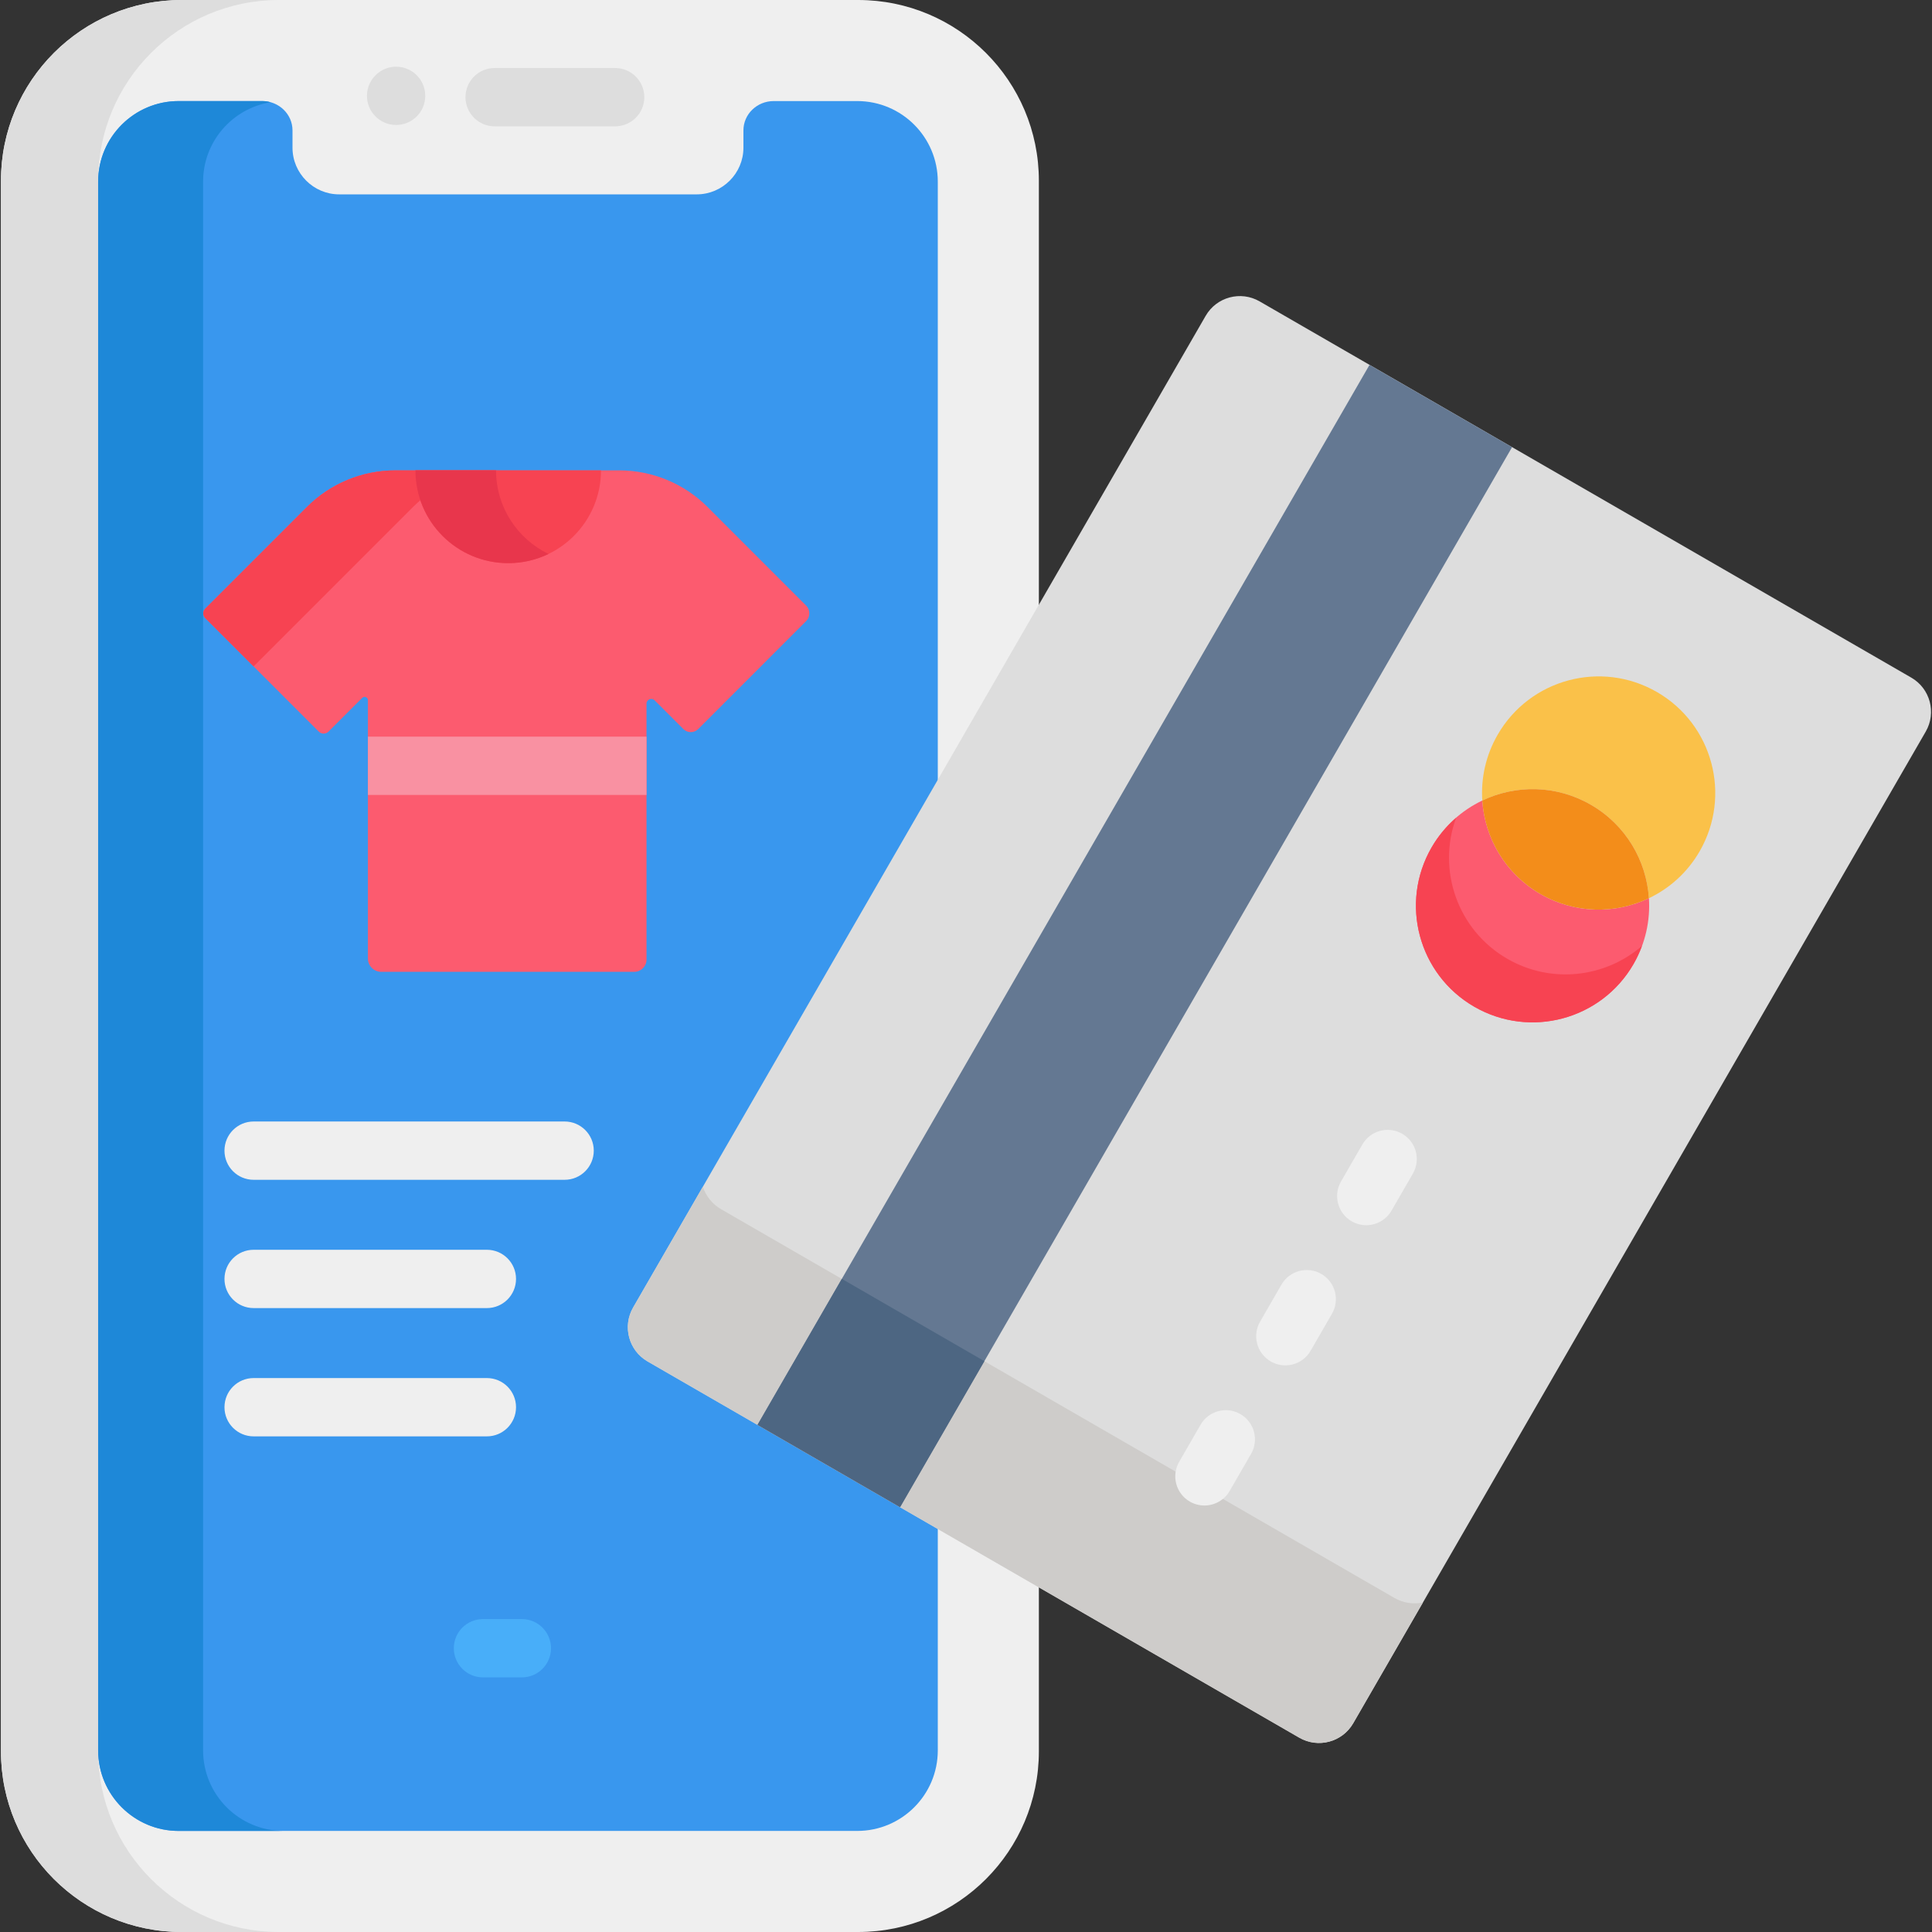 <?xml version="1.0" encoding="iso-8859-1"?>
<!-- Generator: Adobe Illustrator 19.0.0, SVG Export Plug-In . SVG Version: 6.00 Build 0)  -->
<svg version="1.1" id="Capa_1" xmlns="http://www.w3.org/2000/svg" xmlns:xlink="http://www.w3.org/1999/xlink" x="0px" y="0px"
	 viewBox="0 0 512 512" style="enable-background:new 0 0 512 512;" xml:space="preserve">
<rect x="0" y="0" width="512" height="512" fill="#333333" stroke="none"/>
<path style="fill:#EFEFEF;" d="M227.421,0H48.141C21.694,0,0.253,21.441,0.253,47.89c0,24.306,0,391.598,0,416.221
	c0,26.449,21.441,47.89,47.89,47.89h179.28c26.449,0,47.89-21.441,47.89-47.89c0-21.573,0-383.339,0-416.221
	C275.311,21.441,253.87,0,227.421,0z"/>
<path style="fill:#DDDDDD;" d="M26.007,464.11c0-15.981,0-400.235,0-416.221C26.007,21.441,47.448,0,73.896,0H48.141
	C21.694,0,0.253,21.441,0.253,47.89c0,24.306,0,391.598,0,416.221c0,26.449,21.441,47.89,47.89,47.89h25.755
	C47.448,512,26.007,490.559,26.007,464.11z"/>
<path style="fill:#3997EE;" d="M248.526,463.859c0,11.794-9.562,21.356-21.356,21.356H47.364c-11.795,0-21.357-9.562-21.357-21.357
	V48.141c0-11.795,9.562-21.357,21.357-21.357H69.49c4.431,0,8.023,3.478,8.026,7.767v4.594c0,6.799,5.563,12.363,12.363,12.363
	h0.053h94.669h0.053c6.799,0,12.363-5.564,12.363-12.363v-4.594c0.003-4.29,3.595-7.767,8.026-7.767h22.127
	c11.794,0,21.356,9.562,21.356,21.356C248.526,71.084,248.526,440.832,248.526,463.859z"/>
<path style="fill:#1E88D8;" d="M53.822,463.859V48.141c0-10.61,7.745-19.388,17.884-21.049c-0.704-0.196-1.447-0.307-2.217-0.307
	H47.364c-11.795,0-21.357,9.562-21.357,21.357V463.86c0,11.795,9.562,21.357,21.357,21.357h27.815
	C63.383,485.214,53.822,475.653,53.822,463.859z"/>
<path style="fill:#48AEF9;" d="M138.296,444.523h-10.302c-4.267,0-7.726-3.459-7.726-7.726s3.46-7.726,7.726-7.726h10.302
	c4.267,0,7.726,3.459,7.726,7.726S142.564,444.523,138.296,444.523z"/>
<g>
	<path style="fill:#EFEFEF;" d="M129.026,380.652H67.215c-4.267,0-7.726-3.459-7.726-7.726c0-4.268,3.46-7.726,7.726-7.726h61.811
		c4.267,0,7.726,3.459,7.726,7.726C136.752,377.193,133.292,380.652,129.026,380.652z"/>
	<path style="fill:#EFEFEF;" d="M149.629,312.66H67.215c-4.267,0-7.726-3.459-7.726-7.726s3.46-7.726,7.726-7.726h82.415
		c4.267,0,7.726,3.459,7.726,7.726S153.896,312.66,149.629,312.66z"/>
	<path style="fill:#EFEFEF;" d="M129.026,346.655H67.215c-4.267,0-7.726-3.459-7.726-7.726s3.46-7.726,7.726-7.726h61.811
		c4.267,0,7.726,3.459,7.726,7.726C136.752,343.197,133.292,346.655,129.026,346.655z"/>
</g>
<path style="fill:#FC5B6F;" d="M187.505,134.354c-6.212-6.212-14.638-9.702-23.423-9.702l0,0h-59.325l0,0
	c-8.785,0-17.211,3.491-23.424,9.703l-26.958,26.958c-0.68,0.68-0.68,1.783,0,2.463l30.09,30.091c0.721,0.721,1.891,0.721,2.612,0
	l8.928-8.928c0.552-0.553,1.499-0.162,1.499,0.62v68.456c0,1.949,1.579,3.529,3.529,3.529h67.051c1.795,0,3.25-1.455,3.25-3.25
	v-67.808c0-1.124,1.359-1.686,2.154-0.892l7.612,7.613c1.086,1.086,2.847,1.086,3.933,0l28.601-28.602
	c1.138-1.138,1.138-2.983,0-4.122L187.505,134.354z"/>
<g>
	<path style="fill:#F74352;" d="M67.206,176.608l42.252-42.253c6.212-6.213,14.639-9.703,23.424-9.703h-28.125
		c-8.785,0-17.211,3.491-23.424,9.703l-26.958,26.958c-0.68,0.68-0.68,1.783,0,2.463L67.206,176.608z"/>
	<path style="fill:#F74352;" d="M134.684,149.238c13.579,0,24.586-11.007,24.586-24.586h-49.171
		C110.098,138.23,121.105,149.238,134.684,149.238z"/>
</g>
<path style="fill:#E8364C;" d="M131.456,124.652h-21.358c0,13.579,11.007,24.586,24.586,24.586c3.827,0,7.45-0.875,10.678-2.435
	C137.133,142.828,131.456,134.403,131.456,124.652z"/>
<rect x="97.504" y="195.217" style="fill:#F991A2;" width="73.83" height="15.453"/>
<path style="fill:#DDDDDD;" d="M344.319,460.504l-172.699-99.707c-5.007-2.89-6.722-9.293-3.831-14.299L319.513,83.702
	c2.89-5.007,9.293-6.722,14.299-3.831l172.699,99.707c5.007,2.89,6.722,9.293,3.831,14.299L358.618,456.673
	C355.727,461.68,349.326,463.395,344.319,460.504z"/>
<path style="fill:#CECCCA;" d="M369.512,423.46L191.104,320.456c-2.387-1.378-4.038-3.531-4.843-5.955l-18.473,31.996
	c-2.89,5.007-1.175,11.409,3.831,14.299l172.699,99.707c5.007,2.891,11.409,1.175,14.299-3.831l18.473-31.996
	C374.589,425.191,371.898,424.838,369.512,423.46z"/>
<rect x="278.916" y="85.859" transform="matrix(-0.866 -0.5 0.5 -0.866 437.132 613.233)" style="fill:#647892;" width="43.62" height="324.382"/>
<rect x="208.483" y="347.352" transform="matrix(0.5 -0.866 0.866 0.5 -204.293 384.473)" style="fill:#4D6682;" width="44.677" height="43.62"/>
<path style="fill:#FAC149;" d="M439.107,183.397c-14.779-8.533-33.678-3.47-42.21,11.31c-3.172,5.495-4.462,11.559-4.075,17.447
	c8.875-4.232,19.614-4.17,28.773,1.118c9.285,5.361,14.732,14.812,15.386,24.764c5.447-2.596,10.193-6.807,13.438-12.428
	C458.949,210.828,453.886,191.929,439.107,183.397z"/>
<path style="fill:#FC5B6F;" d="M408.207,236.917c-9.285-5.361-14.731-14.812-15.386-24.764c-5.447,2.596-10.193,6.807-13.438,12.429
	c-8.533,14.779-3.47,33.678,11.31,42.21c14.779,8.533,33.678,3.47,42.21-11.311c3.172-5.495,4.462-11.558,4.075-17.447
	C428.104,242.267,417.366,242.205,408.207,236.917z"/>
<path style="fill:#F74352;" d="M399.451,254.087c-13.207-7.624-18.647-23.525-13.568-37.368c-2.521,2.189-4.737,4.81-6.501,7.863
	c-8.533,14.779-3.47,33.678,11.31,42.21c14.779,8.533,33.678,3.47,42.21-11.311c0.901-1.56,1.633-3.17,2.235-4.804
	C425.462,259.064,411.166,260.85,399.451,254.087z"/>
<path style="fill:#F38D1A;" d="M421.593,213.271c-9.159-5.288-19.897-5.35-28.773-1.118c0.653,9.951,6.101,19.403,15.386,24.764
	c9.159,5.288,19.897,5.35,28.773,1.118C436.326,228.084,430.878,218.632,421.593,213.271z"/>
<g>
	<path style="fill:#DDDDDD;" d="M163.021,33.481h-31.935c-4.267,0-7.726-3.459-7.726-7.726s3.46-7.726,7.726-7.726h31.935
		c4.267,0,7.726,3.459,7.726,7.726S167.288,33.481,163.021,33.481z"/>
	<path style="fill:#DDDDDD;" d="M104.97,33.119c-4.342,0-7.726-3.549-7.726-7.715c0-4.839,4.459-8.54,9.241-7.583
		c3.735,0.775,6.212,3.986,6.212,7.583C112.697,29.663,109.236,33.119,104.97,33.119z"/>
</g>
<g>
	<path style="fill:#EFEFEF;" d="M319.18,398.976c-1.311,0-2.639-0.334-3.856-1.036c-3.695-2.134-4.962-6.859-2.828-10.555
		l5.664-9.809c2.133-3.697,6.858-4.962,10.555-2.828c3.695,2.134,4.962,6.859,2.828,10.555l-5.664,9.809
		C324.446,397.59,321.849,398.976,319.18,398.976z"/>
	<path style="fill:#EFEFEF;" d="M340.623,361.834c-1.311,0-2.639-0.334-3.856-1.036c-3.695-2.134-4.962-6.859-2.828-10.555
		l5.664-9.81c2.132-3.696,6.859-4.962,10.555-2.828c3.695,2.134,4.962,6.859,2.828,10.555l-5.664,9.811
		C345.89,360.45,343.293,361.834,340.623,361.834z"/>
	<path style="fill:#EFEFEF;" d="M362.066,324.693c-1.311,0-2.639-0.334-3.856-1.036c-3.695-2.134-4.962-6.859-2.828-10.555
		l5.664-9.81c2.133-3.696,6.858-4.962,10.555-2.828c3.695,2.134,4.962,6.859,2.828,10.555l-5.664,9.81
		C367.334,323.307,364.737,324.693,362.066,324.693z"/>
</g>
<g>
</g>
<g>
</g>
<g>
</g>
<g>
</g>
<g>
</g>
<g>
</g>
<g>
</g>
<g>
</g>
<g>
</g>
<g>
</g>
<g>
</g>
<g>
</g>
<g>
</g>
<g>
</g>
<g>
</g>
</svg>
